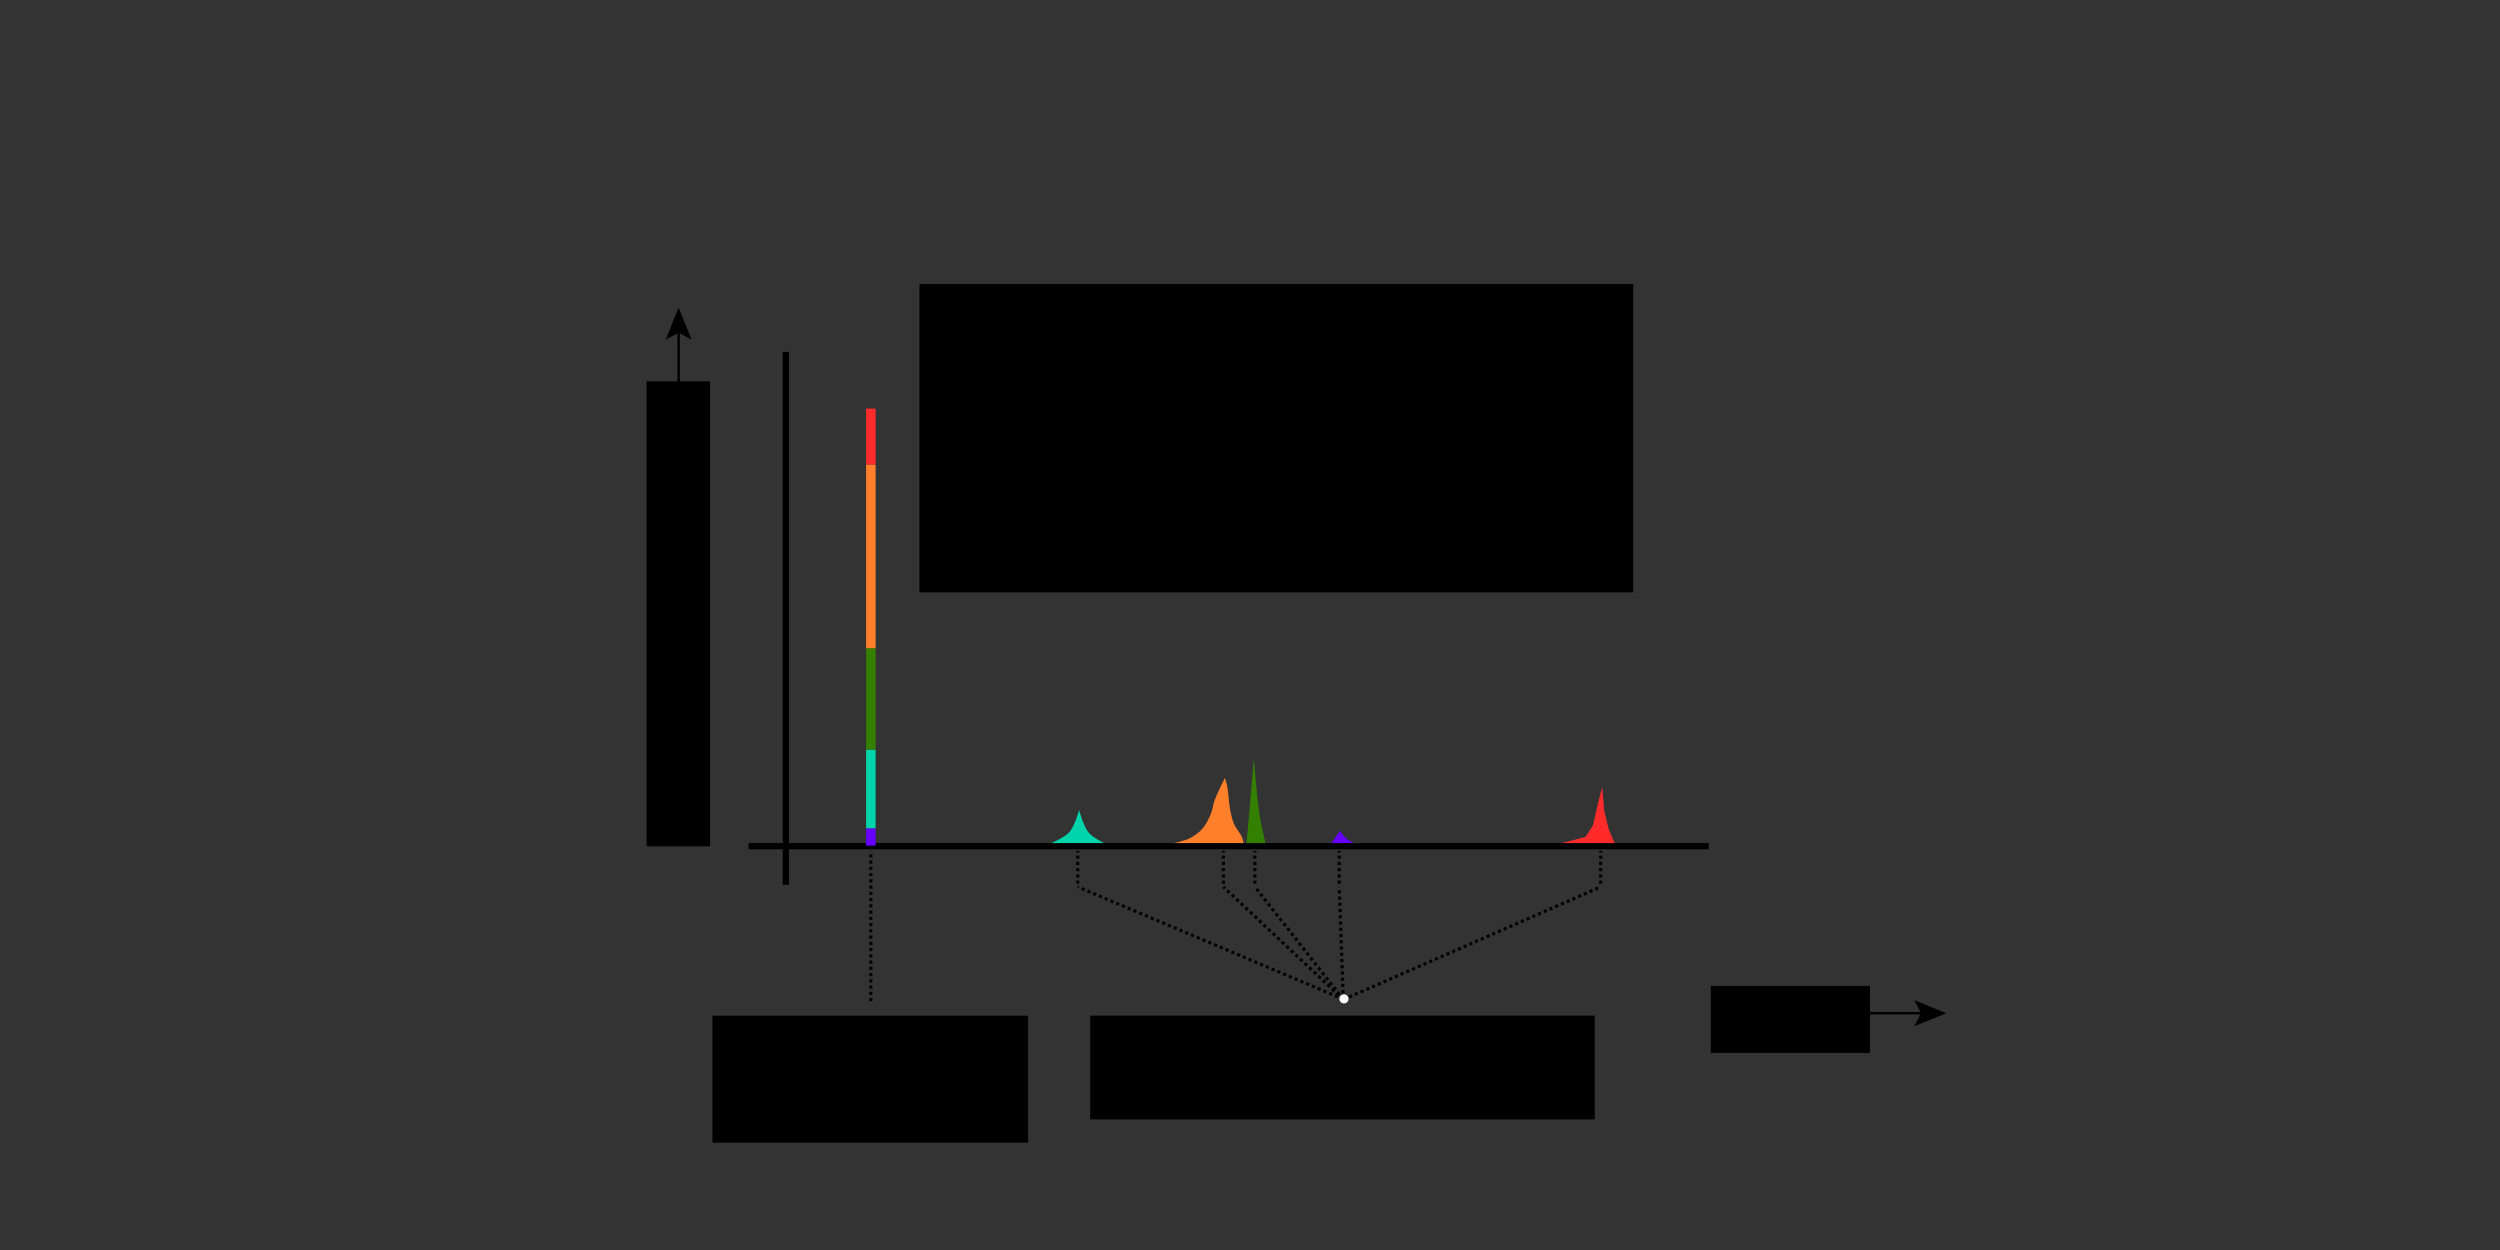 <?xml version="1.0" encoding="UTF-8" standalone="no"?>
<!-- Created with Inkscape (http://www.inkscape.org/) -->

<svg
   xmlns:dc="http://purl.org/dc/elements/1.1/"
   xmlns:cc="http://creativecommons.org/ns#"
   xmlns:rdf="http://www.w3.org/1999/02/22-rdf-syntax-ns#"
   xmlns:svg="http://www.w3.org/2000/svg"
   xmlns="http://www.w3.org/2000/svg"
   xmlns:sodipodi="http://sodipodi.sourceforge.net/DTD/sodipodi-0.dtd"
   xmlns:inkscape="http://www.inkscape.org/namespaces/inkscape"
   width="400"
   height="200"
   id="svg2"
   version="1.1"
   inkscape:version="0.48.4 r9939"
   sodipodi:docname="chromatography-idealized.svg"
   inkscape:export-filename="/home/daisycutter/github/nlesc/collab-demos/demos/emetabolomics/mass-spectrum-ch4.png"
   inkscape:export-xdpi="300"
   inkscape:export-ydpi="300">
  <rect width="100%" height="100%" fill="#333333" stroke="none"/>
  <defs
     id="defs4" />
  <sodipodi:namedview
     id="base"
     pagecolor="#ffffff"
     bordercolor="#666666"
     borderopacity="1.0"
     inkscape:pageopacity="0.0"
     inkscape:pageshadow="2"
     inkscape:zoom="3.73"
     inkscape:cx="166.75603"
     inkscape:cy="100"
     inkscape:document-units="px"
     inkscape:current-layer="layer1"
     showgrid="false"
     inkscape:window-width="1876"
     inkscape:window-height="972"
     inkscape:window-x="20"
     inkscape:window-y="52"
     inkscape:window-maximized="0" />
  <g
     inkscape:label="Layer 1"
     inkscape:groupmode="layer"
     id="layer1"
     transform="translate(0,-852.362)">
    <path
       style="fill:none;stroke:#000000;stroke-width:1px;stroke-linecap:butt;stroke-linejoin:miter;stroke-opacity:1"
       d="m 119.777,987.751 153.619,0"
       id="path2985"
       inkscape:connector-curvature="0" />
    <path
       style="fill:none;stroke:#000000;stroke-width:1px;stroke-linecap:butt;stroke-linejoin:miter;stroke-opacity:1"
       d="m 125.737,141.555 0,-85.255"
       id="path2987"
       inkscape:connector-curvature="0"
       transform="translate(0,852.362)" />
    <g
       id="g3987"
       transform="translate(0.275,-1.922)">
      <path
         inkscape:connector-curvature="0"
         id="path3923-2"
         d="m 311.146,1016.398 -5.134,-2.072 1.094,2.072 -1.094,2.072 5.134,-2.072 z"
         style="fill:#000000;stroke:none" />
      <path
         sodipodi:nodetypes="cc"
         inkscape:connector-curvature="0"
         id="path2987-8-9"
         d="m 294.868,1016.398 13.177,0"
         style="fill:none;stroke:#000000;stroke-width:0.4;stroke-linecap:butt;stroke-linejoin:miter;stroke-miterlimit:4;stroke-opacity:1;stroke-dasharray:none" />
    </g>
    <g
       id="g3991"
       transform="translate(3.884,5.144)">
      <path
         inkscape:connector-curvature="0"
         id="path3923"
         d="m 104.695,896.425 -2.072,5.134 2.072,-1.094 2.072,1.094 -2.072,-5.134 z"
         style="fill:#000000;stroke:none" />
      <path
         sodipodi:nodetypes="cc"
         inkscape:connector-curvature="0"
         id="path2987-8-8"
         d="m 104.695,911.013 0,-10.706"
         style="fill:none;stroke:#000000;stroke-width:0.4;stroke-linecap:butt;stroke-linejoin:miter;stroke-miterlimit:4;stroke-opacity:1;stroke-dasharray:none" />
    </g>
    <path
       style="fill:none;stroke:#000000;stroke-width:0.5;stroke-linecap:butt;stroke-linejoin:miter;stroke-miterlimit:4;stroke-opacity:1;stroke-dasharray:0.5, 0.5;stroke-dashoffset:0"
       d="m 139.338,1012.547 0,-24.046"
       id="path2987-8-2-3"
       inkscape:connector-curvature="0"
       sodipodi:nodetypes="cc" />
    <path
       style="fill:none;stroke:#000000;stroke-width:0.5;stroke-linecap:butt;stroke-linejoin:miter;stroke-miterlimit:4;stroke-opacity:1;stroke-dasharray:0.5, 0.5;stroke-dashoffset:0"
       d="m 214.275,993.758 0,-5.257"
       id="path2987-8-2-3-3"
       inkscape:connector-curvature="0"
       sodipodi:nodetypes="cc" />
    <flowRoot
       xml:space="preserve"
       id="flowRoot3097"
       style="fill:black;stroke:none;stroke-opacity:1;stroke-width:1px;stroke-linejoin:miter;stroke-linecap:butt;fill-opacity:1;font-family:Akkurat-Light;font-style:normal;font-weight:200;font-size:10px;line-height:125%;letter-spacing:0px;word-spacing:0px;-inkscape-font-specification:Akkurat-Light Ultra-Light;font-stretch:normal;font-variant:normal"><flowRegion
         id="flowRegion3099"><rect
           id="rect3101"
           width="218.531"
           height="22.237"
           x="89.224"
           y="24.846"
           style="font-size:10px" /></flowRegion><flowPara
         id="flowPara3103" /></flowRoot>    <g
       id="g3930"
       transform="matrix(1,0,0,1.443,9.9,-436.936)">
      <rect
         y="985.324"
         x="128.676"
         height="1.927"
         width="1.524"
         id="rect3121"
         style="color:#000000;fill:#6600ff;fill-opacity:1;fill-rule:nonzero;stroke:none;stroke-width:0;marker:none;visibility:visible;display:inline;overflow:visible;enable-background:accumulate" />
      <rect
         y="976.602"
         x="128.676"
         height="8.722"
         width="1.524"
         id="rect3121-8"
         style="color:#000000;fill:#00d4aa;fill-opacity:1;fill-rule:nonzero;stroke:none;stroke-width:0;marker:none;visibility:visible;display:inline;overflow:visible;enable-background:accumulate" />
      <rect
         y="965.357"
         x="128.676"
         height="11.245"
         width="1.524"
         id="rect3121-9"
         style="color:#000000;fill:#338000;fill-opacity:1;fill-rule:nonzero;stroke:none;stroke-width:0;marker:none;visibility:visible;display:inline;overflow:visible;enable-background:accumulate" />
      <rect
         y="944.988"
         x="128.676"
         height="20.369"
         width="1.524"
         id="rect3121-83"
         style="color:#000000;fill:#ff7f2a;fill-opacity:1;fill-rule:nonzero;stroke:none;stroke-width:0;marker:none;visibility:visible;display:inline;overflow:visible;enable-background:accumulate" />
      <rect
         y="938.79"
         x="128.676"
         height="6.198"
         width="1.524"
         id="rect3121-4"
         style="color:#000000;fill:#ff2a2a;fill-opacity:1;fill-rule:nonzero;stroke:none;stroke-width:0;marker:none;visibility:visible;display:inline;overflow:visible;enable-background:accumulate" />
    </g>
    <flowRoot
       xml:space="preserve"
       id="flowRoot3937"
       style="font-size:20px;font-style:normal;font-variant:normal;font-weight:200;font-stretch:normal;text-align:center;line-height:125%;letter-spacing:0px;word-spacing:0px;text-anchor:middle;fill:#000000;fill-opacity:1;stroke:none;font-family:Akkurat-Light;-inkscape-font-specification:Akkurat-Light Ultra-Light"
       transform="translate(14.331,871.148)"><flowRegion
         id="flowRegion3939"><rect
           id="rect3941"
           width="50.515"
           height="20.316"
           x="99.657"
           y="143.72"
           style="text-align:center;text-anchor:middle" /></flowRegion><flowPara
         id="flowPara3943"
         style="font-size:6px;text-align:center;text-anchor:middle">complex mixture introduced at t=0</flowPara></flowRoot>    <path
       style="fill:none;stroke:#000000;stroke-width:0.5;stroke-linecap:butt;stroke-linejoin:miter;stroke-miterlimit:4;stroke-opacity:1;stroke-dasharray:0.5, 0.5;stroke-dashoffset:0"
       d="m 172.441,993.758 0,-5.257"
       id="path2987-8-2-3-3-3"
       inkscape:connector-curvature="0"
       sodipodi:nodetypes="cc" />
    <path
       style="fill:none;stroke:#000000;stroke-width:0.5;stroke-linecap:butt;stroke-linejoin:miter;stroke-miterlimit:4;stroke-opacity:1;stroke-dasharray:0.5, 0.5;stroke-dashoffset:0"
       d="m 195.736,993.758 0,-5.257"
       id="path2987-8-2-3-3-4"
       inkscape:connector-curvature="0"
       sodipodi:nodetypes="cc" />
    <path
       style="fill:none;stroke:#000000;stroke-width:0.5;stroke-linecap:butt;stroke-linejoin:miter;stroke-miterlimit:4;stroke-opacity:1;stroke-dasharray:0.5, 0.5;stroke-dashoffset:0"
       d="m 200.783,993.758 0,-5.257"
       id="path2987-8-2-3-3-2"
       inkscape:connector-curvature="0"
       sodipodi:nodetypes="cc" />
    <path
       style="fill:none;stroke:#000000;stroke-width:0.5;stroke-linecap:butt;stroke-linejoin:miter;stroke-miterlimit:4;stroke-opacity:1;stroke-dasharray:0.5, 0.5;stroke-dashoffset:0"
       d="m 256.11,993.758 0,-5.257"
       id="path2987-8-2-3-3-1"
       inkscape:connector-curvature="0"
       sodipodi:nodetypes="cc" />
    <path
       style="fill:#00d4aa;stroke:none"
       d="m 168.238,987.251 c 0,0 2.087,-0.919 2.802,-1.675 0.919,-0.972 1.611,-3.618 1.611,-3.618 0,0 0.681,2.526 1.471,3.551 0.64,0.831 2.522,1.742 2.522,1.742 z"
       id="path4024"
       inkscape:connector-curvature="0"
       sodipodi:nodetypes="cscscc" />
    <path
       style="fill:#ff7f2a;stroke:none"
       d="m 187.841,987.251 c 0,0 1.729,-0.365 2.507,-0.76 0.752,-0.382 1.461,-0.89 2.019,-1.519 0.584,-0.658 0.978,-1.472 1.323,-2.279 0.329,-0.772 0.403,-1.631 0.696,-2.417 0.444,-1.188 1.601,-3.453 1.601,-3.453 0,0 0.263,0.821 0.348,1.243 0.257,1.274 0.233,2.593 0.487,3.867 0.154,0.772 0.315,1.555 0.627,2.279 0.319,0.741 0.93,1.333 1.253,2.072 0.135,0.307 0.279,0.967 0.279,0.967 z"
       id="path4026"
       inkscape:connector-curvature="0"
       sodipodi:nodetypes="csssscsssscc" />
    <path
       style="fill:#338000;stroke:none"
       d="m 199.451,987.251 c 0,0 0.419,-4.669 0.618,-6.98 0.19,-2.21 0.549,-6.634 0.549,-6.634 0,0 0.442,6.046 0.892,9.01 0.24,1.581 0.961,4.604 0.961,4.604 z"
       id="path4028"
       inkscape:connector-curvature="0"
       sodipodi:nodetypes="cscscc" />
    <path
       style="fill:#6600ff;fill-opacity:1;stroke:none"
       d="m 213.023,987.251 c 0,0 0.5,-0.679 0.737,-1.015 0.227,-0.321 0.655,-0.965 0.655,-0.965 0,0 0.528,0.879 1.065,1.311 0.287,0.23 1.147,0.67 1.147,0.67 z"
       id="path4028-8"
       inkscape:connector-curvature="0"
       sodipodi:nodetypes="cscscc" />
    <path
       style="fill:#ff2a2a;stroke:none"
       d="m 249.89,987.251 3.785,-0.98 1.213,-1.89 0.825,-3.641 0.631,-2.45 0.34,3.851 0.728,2.94 0.922,2.17 z"
       id="path4048"
       inkscape:connector-curvature="0"
       sodipodi:nodetypes="ccccccccc" />
    <flowRoot
       xml:space="preserve"
       id="flowRoot3116"
       style="font-size:20px;font-style:normal;font-variant:normal;font-weight:200;font-stretch:normal;line-height:125%;letter-spacing:0px;word-spacing:0px;fill:#000000;fill-opacity:1;stroke:none;font-family:Akkurat-Light;-inkscape-font-specification:Akkurat-Light Ultra-Light"
       transform="translate(-0.853,864.96)"><flowRegion
         id="flowRegion3118"><rect
           id="rect3120"
           width="80.714"
           height="16.609"
           x="175.292"
           y="149.897" /></flowRegion><flowPara
         id="flowPara3122"
         style="font-size:6px;text-align:center;text-anchor:middle">molecules released at different times</flowPara></flowRoot>    <path
       style="fill:none;stroke:#000000;stroke-width:0.5;stroke-linecap:butt;stroke-linejoin:miter;stroke-miterlimit:4;stroke-opacity:1;stroke-dasharray:0.5, 0.5;stroke-dashoffset:0"
       d="M 214.974,1012.252 172.441,994.258"
       id="path2987-8-2-3-3-3-2"
       inkscape:connector-curvature="0"
       sodipodi:nodetypes="cc" />
    <path
       style="fill:none;stroke:#000000;stroke-width:0.5;stroke-linecap:butt;stroke-linejoin:miter;stroke-miterlimit:4;stroke-opacity:1;stroke-dasharray:0.5, 0.5;stroke-dashoffset:0"
       d="M 214.941,1012.303 195.736,994.258"
       id="path2987-8-2-3-3-3-23"
       inkscape:connector-curvature="0"
       sodipodi:nodetypes="cc" />
    <path
       style="fill:none;stroke:#000000;stroke-width:0.5;stroke-linecap:butt;stroke-linejoin:miter;stroke-miterlimit:4;stroke-opacity:1;stroke-dasharray:0.5, 0.5;stroke-dashoffset:0"
       d="M 214.948,1012.28 200.783,994.258"
       id="path2987-8-2-3-3-3-5"
       inkscape:connector-curvature="0"
       sodipodi:nodetypes="cc" />
    <path
       style="fill:none;stroke:#000000;stroke-width:0.5;stroke-linecap:butt;stroke-linejoin:miter;stroke-miterlimit:4;stroke-opacity:1;stroke-dasharray:0.5, 0.5;stroke-dashoffset:0"
       d="m 214.934,1012.289 -0.659,-18.031"
       id="path2987-8-2-3-3-3-9"
       inkscape:connector-curvature="0"
       sodipodi:nodetypes="cc" />
    <path
       style="fill:none;stroke:#000000;stroke-width:0.5;stroke-linecap:butt;stroke-linejoin:miter;stroke-miterlimit:4;stroke-opacity:1;stroke-dasharray:0.5, 0.5;stroke-dashoffset:0"
       d="m 214.949,1012.284 41.161,-18.026"
       id="path2987-8-2-3-3-3-1"
       inkscape:connector-curvature="0"
       sodipodi:nodetypes="cc" />
    <path
       sodipodi:type="arc"
       style="color:#000000;fill:#ffffff;fill-opacity:1;fill-rule:nonzero;stroke:none;stroke-width:0;marker:none;visibility:visible;display:inline;overflow:visible;enable-background:accumulate"
       id="path3170-8"
       sodipodi:cx="215.83258"
       sodipodi:cy="161.28384"
       sodipodi:rx="0.20625974"
       sodipodi:ry="0.20625974"
       d="m 216.039,161.284 c 0,0.114 -0.092,0.206 -0.206,0.206 -0.114,0 -0.206,-0.092 -0.206,-0.206 0,-0.114 0.092,-0.206 0.206,-0.206 0.114,0 0.206,0.092 0.206,0.206 z"
       transform="matrix(3.532,0,0,3.532,-547.286,442.529)" />
    <flowRoot
       xml:space="preserve"
       id="flowRoot3222"
       style="fill:black;stroke:none;stroke-opacity:1;stroke-width:1px;stroke-linejoin:miter;stroke-linecap:butt;fill-opacity:1;font-family:Akkurat-Light;font-style:normal;font-weight:200;font-size:8px;line-height:125%;letter-spacing:0px;word-spacing:0px;-inkscape-font-specification:Akkurat-Light Ultra-Light;font-stretch:normal;font-variant:normal"><flowRegion
         id="flowRegion3224"><rect
           id="rect3226"
           width="213.405"
           height="111.528"
           x="133.244"
           y="15.55"
           style="font-size:8px" /></flowRegion><flowPara
         id="flowPara3228"></flowPara></flowRoot>    <flowRoot
       xml:space="preserve"
       id="flowRoot3230"
       style="font-size:8px;font-style:normal;font-variant:normal;font-weight:200;font-stretch:normal;line-height:125%;letter-spacing:0px;word-spacing:0px;fill:#000000;fill-opacity:1;stroke:none;font-family:Akkurat-Light;-inkscape-font-specification:Akkurat-Light Ultra-Light"
       transform="translate(142.819,825.957)"><flowRegion
         id="flowRegion3232"><rect
           id="rect3234"
           width="114.209"
           height="49.33"
           x="4.29"
           y="71.85"
           style="font-size:8px" /></flowRegion><flowPara
         id="flowPara3236">chromatography (idealized)</flowPara></flowRoot>    <flowRoot
       transform="matrix(0,-1,1,0,19.586,1031.146)"
       style="font-size:20px;font-style:normal;font-variant:normal;font-weight:200;font-stretch:normal;line-height:125%;letter-spacing:0px;word-spacing:0px;fill:#000000;fill-opacity:1;stroke:none;font-family:Akkurat-Light;-inkscape-font-specification:Akkurat-Light Ultra-Light"
       id="flowRoot3997"
       xml:space="preserve"><flowRegion
         id="flowRegion3999"><rect
           y="83.871"
           x="43.377"
           height="10.158"
           width="74.399"
           id="rect4001" /></flowRegion><flowPara
         style="font-size:8px;text-align:center;text-anchor:middle"
         id="flowPara4003">relative intensity</flowPara></flowRoot>    <flowRoot
       xml:space="preserve"
       id="flowRoot3265"
       style="font-size:20px;font-style:normal;font-variant:normal;font-weight:200;font-stretch:normal;line-height:125%;letter-spacing:0px;word-spacing:0px;fill:#000000;fill-opacity:1;stroke:none;font-family:Akkurat-Light;-inkscape-font-specification:Akkurat-Light Ultra-Light"
       transform="translate(43.432,933.965)"><flowRegion
         id="flowRegion3267"><rect
           id="rect3269"
           width="25.469"
           height="10.724"
           x="230.295"
           y="76.139" /></flowRegion><flowPara
         id="flowPara3271"
         style="font-size:8px">time</flowPara></flowRoot>  </g>
</svg>

